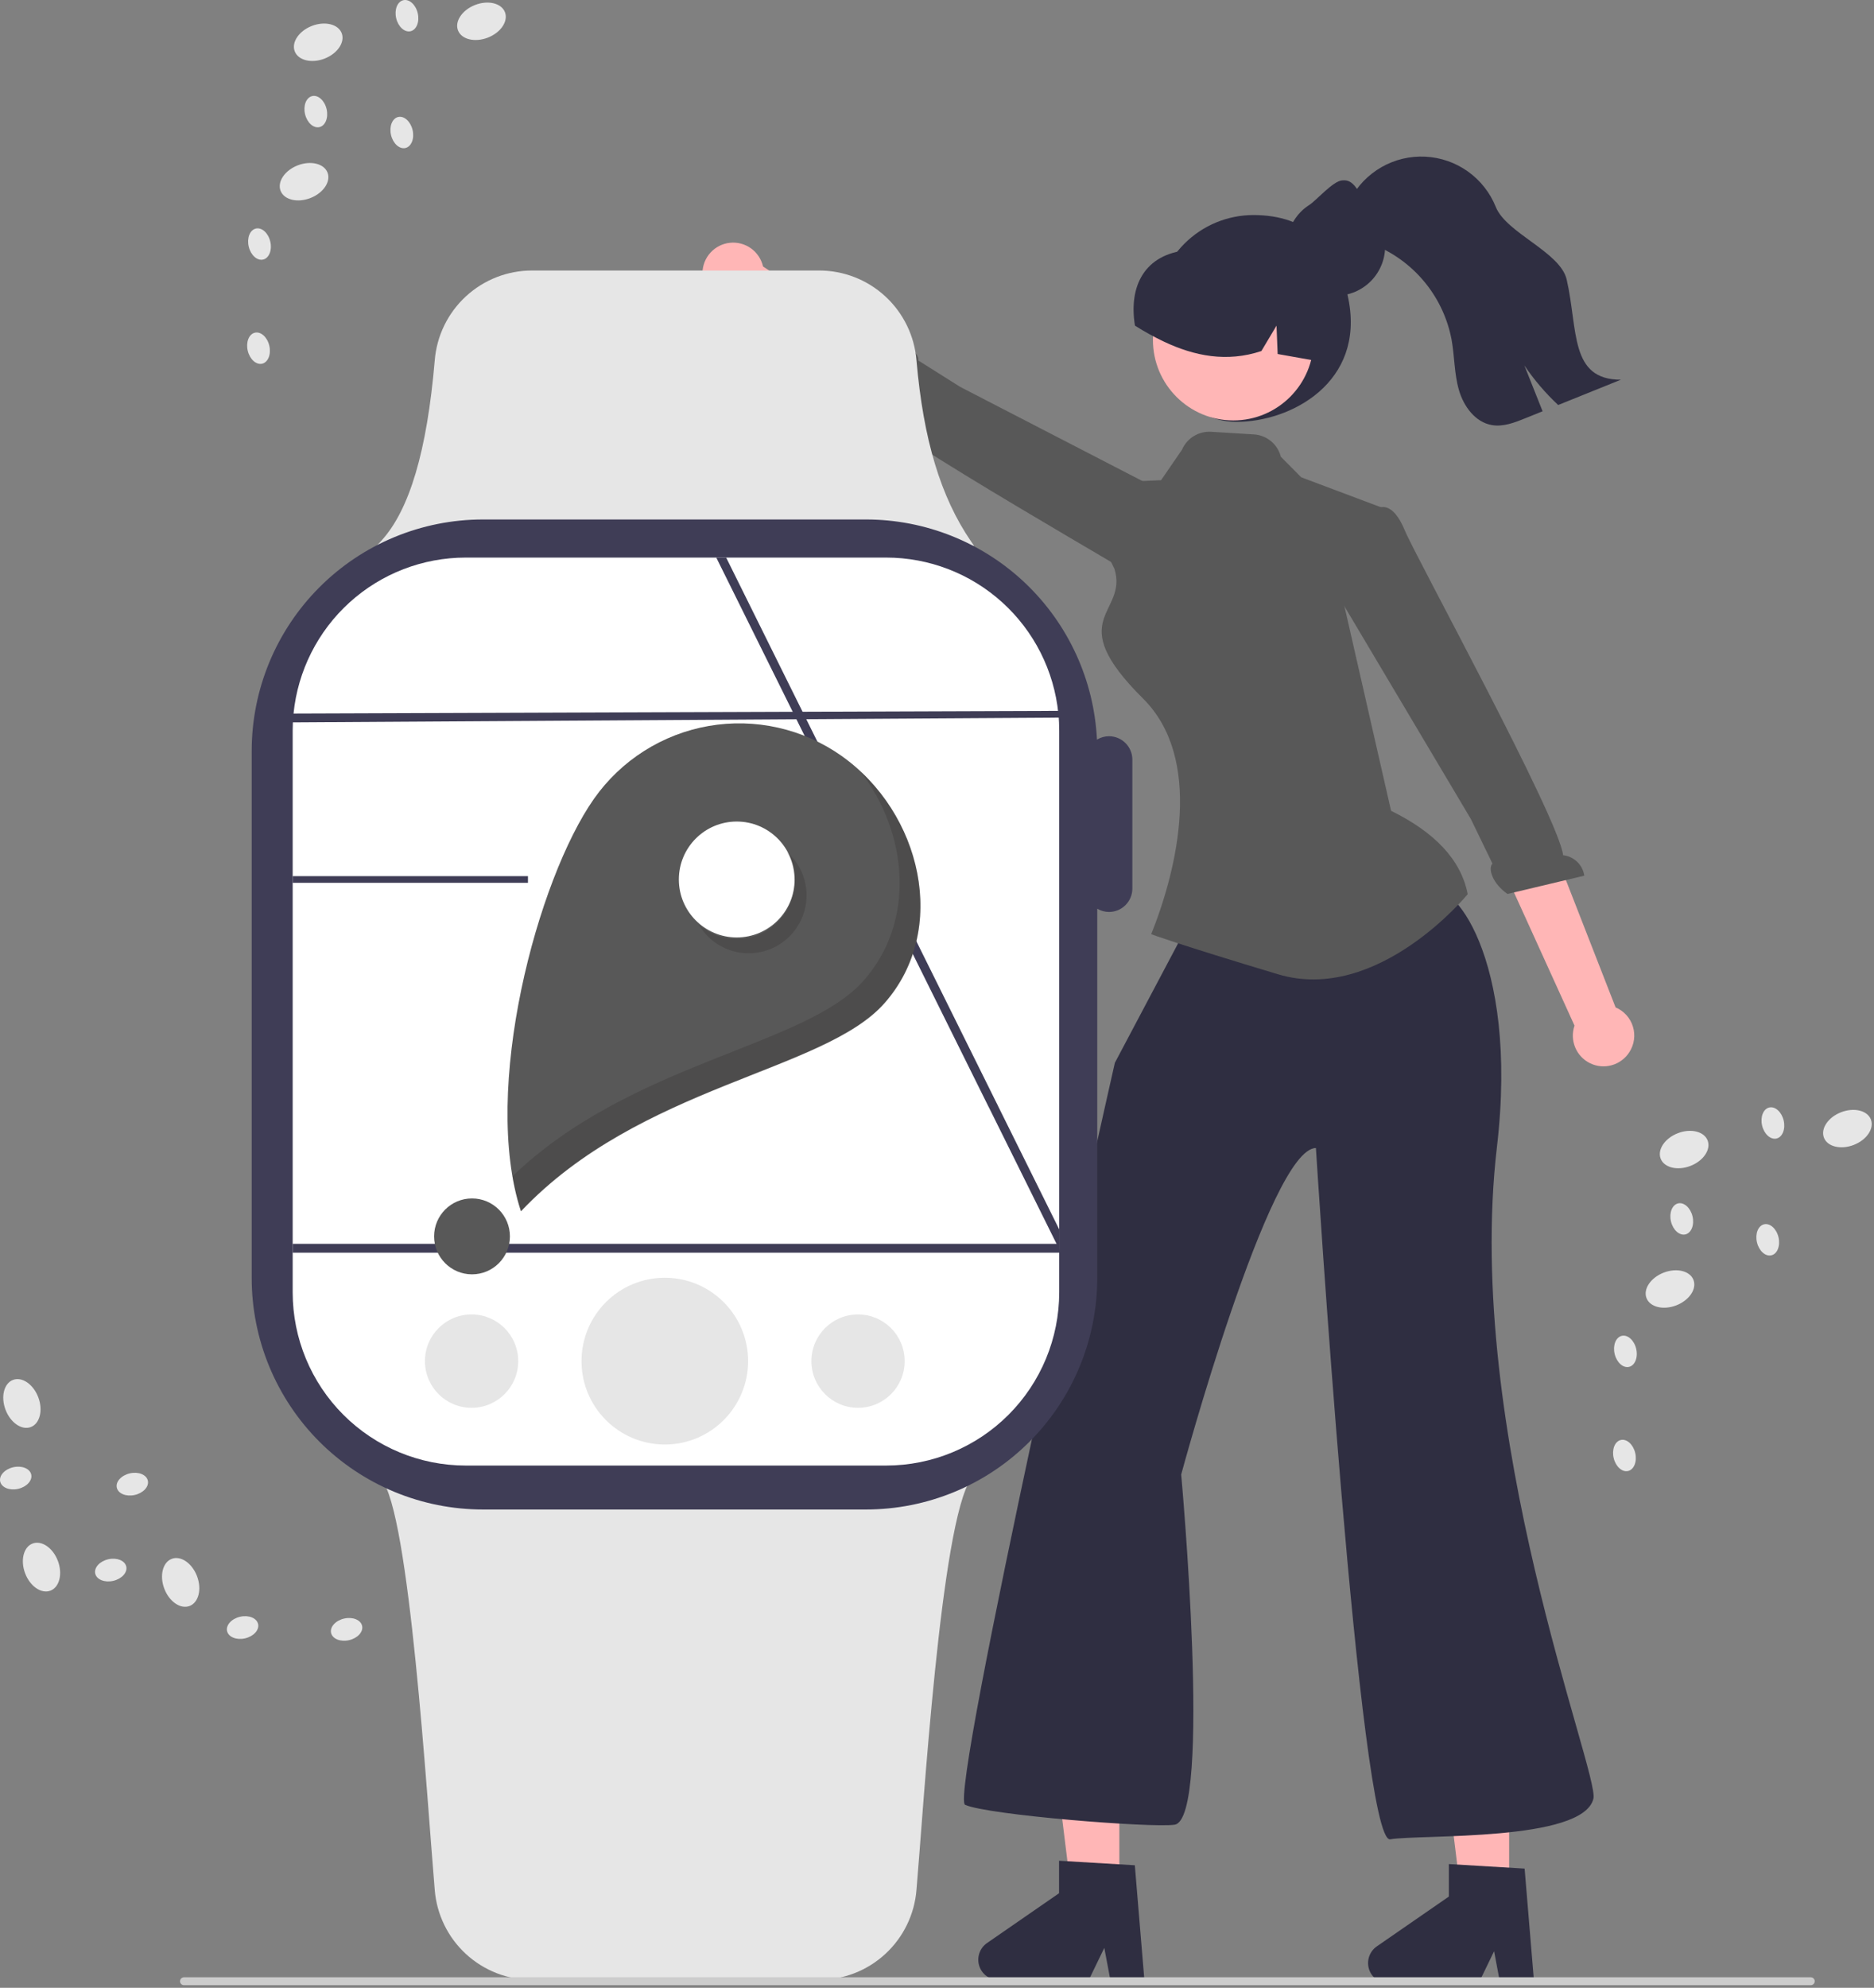 <svg width="597" height="633" viewBox="0 0 597 633" fill="none" xmlns="http://www.w3.org/2000/svg">
<rect x="0" y="0" width="597" height="633" fill="#808080" stroke="none"/>
<g clip-path="url(#clip0_2_2)">
<path d="M480.766 605.391H465.66L458.47 547.08H480.766V605.391Z" fill="#FFB6B6"/>
<path d="M488.74 631.584H477.906L475.972 621.349L471.019 631.584H442.286C440.908 631.584 439.567 631.144 438.457 630.327C437.348 629.51 436.529 628.36 436.119 627.044C435.709 625.728 435.73 624.316 436.179 623.013C436.628 621.71 437.482 620.585 438.615 619.802L461.561 603.943V593.595L485.697 595.037L488.74 631.584Z" fill="#2F2E41"/>
<path d="M356.592 604.329H341.485L334.295 546.018H356.592V604.329Z" fill="#FFB6B6"/>
<path d="M364.565 630.522H353.731L351.797 620.287L346.845 630.522H318.111C316.733 630.522 315.392 630.082 314.283 629.265C313.173 628.448 312.354 627.298 311.944 625.982C311.534 624.666 311.555 623.254 312.004 621.951C312.453 620.648 313.307 619.523 314.441 618.74L337.387 602.881V592.533L361.522 593.975L364.565 630.522Z" fill="#2F2E41"/>
<path d="M507.619 572.75C504.382 586.525 452.59 584.093 442.879 585.708C433.168 587.333 419.211 365.582 419.211 365.582C404.436 365.588 376.291 469.549 376.291 469.549C376.291 469.549 386.295 579.333 374.169 581.066C366.739 582.128 314.745 577.976 307.464 574.736C302.085 572.343 355.163 338.439 355.163 338.439L385.843 280.5L422.448 277.313H454.012L456.039 284.599C461.576 278.728 484.03 304.196 476.872 365.297C466.244 456.02 509.536 564.601 507.619 572.75Z" fill="#2F2E41"/>
<path d="M467.565 284.748C467.565 284.748 438.938 319.796 407.098 310.238C375.258 300.679 366.739 297.493 366.739 297.493C375.219 276.296 383.353 241.509 364.113 222.421C338.084 196.596 359.508 195.603 355.025 181.133L341.904 154.132L369.882 152.909L376.561 143.188C377.334 141.402 378.639 139.897 380.296 138.879C381.954 137.86 383.885 137.378 385.827 137.497L399.448 138.331C401.45 138.453 403.361 139.209 404.907 140.489C406.452 141.769 407.551 143.507 408.045 145.452L414.527 151.989L443.357 162.82L426.202 183.851L443.155 258.196C456.965 264.989 465.445 273.715 467.565 284.748Z" fill="#585858"/>
<path d="M519.064 335.053C519.837 333.86 520.339 332.511 520.535 331.103C520.73 329.695 520.615 328.261 520.197 326.902C519.779 325.543 519.068 324.292 518.115 323.238C517.162 322.183 515.989 321.351 514.679 320.799L482.53 238.473L465.918 248.139L501.593 326.598C500.812 328.861 500.889 331.332 501.807 333.542C502.725 335.753 504.422 337.549 506.576 338.591C508.729 339.634 511.19 339.849 513.492 339.197C515.794 338.545 517.776 337.07 519.064 335.053V335.053Z" fill="#FFB6B6"/>
<path d="M439.195 161.83C439.195 161.83 443.464 158.975 447.596 169.045C450.904 177.107 496.501 260.332 497.971 272.342C499.655 272.525 501.231 273.264 502.45 274.442C503.669 275.62 504.462 277.171 504.703 278.85L480.256 284.675C475.557 281.458 473.923 276.636 475.451 275.001L468.587 260.839L420.86 180.571L436.072 163.839L439.195 161.83Z" fill="#585858"/>
<path d="M223.783 86.929C223.758 88.351 224.045 89.761 224.623 91.059C225.202 92.358 226.058 93.514 227.131 94.446C228.204 95.378 229.469 96.063 230.835 96.453C232.201 96.843 233.637 96.928 235.04 96.703L305.846 149.542L314.833 132.545L243.079 84.853C242.545 82.52 241.174 80.464 239.226 79.074C237.278 77.685 234.888 77.059 232.51 77.315C230.131 77.571 227.929 78.691 226.321 80.463C224.712 82.235 223.809 84.536 223.783 86.929V86.929Z" fill="#FFB6B6"/>
<path d="M383.14 191.637C383.14 191.637 381.027 196.319 372.196 189.962C365.127 184.872 282.434 138.39 274.837 128.977C273.311 129.713 271.583 129.921 269.926 129.566C268.268 129.212 266.776 128.315 265.684 127.019L283.349 109.132C289.038 109.374 292.974 112.601 292.541 114.797L305.853 123.181L388.791 166.026L384.728 188.279L383.14 191.637Z" fill="#585858"/>
<path d="M368.192 99.628C368.192 116.831 376.792 134.337 393.983 134.337C411.174 134.337 434.892 121.877 429.556 95.178C426.185 78.309 416.51 68.48 399.319 68.48C391.064 68.48 383.147 71.761 377.309 77.603C371.472 83.444 368.192 91.367 368.192 99.628Z" fill="#2F2E41"/>
<path d="M392.895 133.886C407.037 133.886 418.501 122.414 418.501 108.262C418.501 94.111 407.037 82.638 392.895 82.638C378.753 82.638 367.289 94.111 367.289 108.262C367.289 122.414 378.753 133.886 392.895 133.886Z" fill="#FFB6B6"/>
<path d="M419.693 114.98C419.461 114.943 419.228 114.894 418.996 114.858C415.002 114.149 411.008 113.452 407.026 112.731L406.66 103.698L401.835 111.79C390.83 115.444 380.533 113.379 370.847 108.819C367.652 107.302 364.552 105.591 361.564 103.698C359.48 90.975 364.737 80.947 378.237 79.667C378.656 79.628 378.957 79.276 379.324 79.093C379.325 79.093 379.327 79.093 379.329 79.092C379.33 79.091 379.331 79.09 379.333 79.089C379.334 79.088 379.335 79.087 379.335 79.085C379.336 79.084 379.336 79.082 379.336 79.081C379.959 78.787 380.594 78.506 381.229 78.249C386.202 76.305 391.624 75.812 396.865 76.829C402.106 77.846 406.951 80.331 410.837 83.994C418.654 91.463 422.172 103.796 419.693 114.98Z" fill="#2F2E41"/>
<path d="M409.882 78.444V78.466C409.879 79.807 410.05 81.143 410.39 82.44C410.445 82.667 410.51 82.906 410.585 83.133V83.144C411.311 85.46 412.563 87.577 414.244 89.328C415.924 91.079 417.987 92.417 420.27 93.237C420.606 93.367 420.952 93.475 421.298 93.572C422.028 93.784 422.773 93.936 423.528 94.027C424.205 94.123 424.889 94.17 425.573 94.168C426.108 94.17 426.642 94.145 427.174 94.092C428.42 93.966 429.645 93.686 430.821 93.258C431.005 93.205 431.186 93.139 431.362 93.063C431.451 93.032 431.537 92.996 431.622 92.955C433.585 92.133 435.361 90.92 436.841 89.39C438.321 87.86 439.476 86.044 440.234 84.055C440.992 82.064 441.338 79.941 441.251 77.813C441.163 75.685 440.645 73.597 439.727 71.676L439.716 71.665C438.947 70.053 437.903 68.588 436.632 67.334C433.797 64.507 432.548 57.424 428.241 57.424C428.035 57.42 427.829 57.428 427.624 57.446C424.735 57.543 419.394 63.782 417.121 65.254C415.434 66.321 413.97 67.708 412.814 69.337C411.607 71.012 410.746 72.912 410.282 74.925C410.017 76.079 409.882 77.26 409.882 78.444Z" fill="#2F2E41"/>
<path d="M429.053 72.977C431.49 75.815 435.305 76.919 438.747 78.396C444.821 81.063 450.154 85.172 454.282 90.367C458.411 95.563 461.211 101.687 462.439 108.21C463.39 113.523 463.266 119.023 464.769 124.203C466.263 129.382 469.963 134.464 475.272 135.363C478.865 135.977 482.467 134.589 485.846 133.218C487.705 132.47 489.563 131.72 491.422 130.966C489.483 126.098 487.548 121.23 485.615 116.362C488.721 120.956 492.334 125.187 496.385 128.973C503.046 126.285 509.713 123.598 516.386 120.91C499.969 120.972 502.77 105.024 499.097 89.022C497.078 80.23 479.888 74.276 476.517 65.91C474.696 61.373 471.613 57.452 467.635 54.613C463.657 51.774 458.949 50.135 454.069 49.889C449.189 49.644 444.34 50.803 440.098 53.229C435.855 55.655 432.396 59.246 430.129 63.578C426.759 64.922 426.661 70.173 429.053 72.977Z" fill="#2F2E41"/>
<path d="M310.308 173.817H120.004L121.439 172.253C130.448 162.437 136.024 143.66 138.488 114.85C139.095 107.021 142.637 99.712 148.404 94.387C154.171 89.062 161.736 86.117 169.583 86.14H260.877C268.715 86.121 276.271 89.063 282.035 94.378C287.799 99.694 291.346 106.99 291.966 114.81C294.157 139.973 299.668 158.259 309.309 172.358L310.308 173.817Z" fill="#E6E6E6"/>
<path d="M260.877 630.453H169.583C161.736 630.476 154.171 627.53 148.404 622.206C142.637 616.882 139.095 609.572 138.488 601.744C136.024 572.933 130.448 480.873 121.439 471.056L120.004 469.493H310.308L309.309 470.952C299.668 485.051 294.157 576.62 291.966 601.782C291.346 609.601 287.799 616.898 282.036 622.214C276.272 627.529 268.715 630.472 260.877 630.453Z" fill="#E6E6E6"/>
<path d="M353.279 234.444C351.931 234.45 350.61 234.825 349.46 235.529C348.533 216.626 340.377 198.804 326.681 185.753C312.984 172.702 294.797 165.423 275.884 165.422H153.849C134.311 165.422 115.574 173.189 101.759 187.014C87.944 200.839 80.182 219.59 80.182 239.141V406.967C80.182 416.648 82.088 426.234 85.79 435.178C89.492 444.122 94.918 452.248 101.759 459.094C108.599 465.939 116.72 471.369 125.658 475.074C134.596 478.779 144.175 480.686 153.849 480.686H275.884C285.558 480.686 295.138 478.779 304.075 475.074C313.013 471.369 321.134 465.939 327.975 459.094C334.815 452.248 340.242 444.122 343.944 435.178C347.646 426.234 349.551 416.648 349.551 406.967V289.373C350.68 290.044 351.967 290.401 353.279 290.408C355.257 290.408 357.154 289.622 358.552 288.223C359.95 286.823 360.736 284.925 360.736 282.946V241.906C360.736 240.926 360.543 239.956 360.168 239.051C359.794 238.145 359.244 237.323 358.552 236.63C357.86 235.937 357.038 235.387 356.133 235.012C355.228 234.637 354.259 234.444 353.279 234.444Z" fill="#3F3D56"/>
<path d="M337.372 230.04C337.33 229.095 337.256 228.161 337.16 227.226C335.795 213.622 329.433 201.009 319.305 191.832C309.177 182.654 296.006 177.566 282.343 177.553H148.33C134.666 177.564 121.494 182.652 111.366 191.83C101.238 201.007 94.876 213.621 93.512 227.226C93.417 228.161 93.343 229.095 93.3 230.04C93.258 230.922 93.237 231.803 93.237 232.685V411.559C93.251 426.177 99.059 440.192 109.388 450.528C119.717 460.864 133.722 466.677 148.33 466.692H282.343C296.95 466.676 310.954 460.862 321.282 450.526C331.611 440.19 337.42 426.176 337.436 411.559V232.685C337.436 231.803 337.415 230.922 337.372 230.04Z" fill="white"/>
<path d="M337.436 391.487V397.817L336.587 396.096L314.968 352.498L314.946 352.487L254.207 230.041V230.03L252.806 227.226V227.205L228.183 177.553H231.335L255.947 227.205L255.969 227.226L257.359 230.03V230.041L316.549 349.375V349.386L317.95 352.19V352.211L337.436 391.487Z" fill="#3F3D56"/>
<path d="M346.574 228.458L92.621 230.04V227.226L345.513 226.334C346.277 227.258 345.852 227.513 346.574 228.458Z" fill="#3F3D56"/>
<path d="M337.977 398.911H93.236V396.096H337.436V397.817L337.977 398.911Z" fill="#3F3D56"/>
<path d="M268.027 240.662C261.956 236.384 255.103 233.344 247.858 231.716C240.613 230.088 233.119 229.904 225.803 231.175C218.487 232.445 211.493 235.145 205.22 239.121C198.947 243.096 193.518 248.269 189.242 254.345C171.262 279.894 153.22 346.892 165.956 385.704C203.943 345.55 262.303 341.378 281.7 319.503C302.426 296.129 293.559 258.655 268.027 240.662Z" fill="#585858"/>
<path d="M234.702 298.518C244.886 298.518 253.142 290.256 253.142 280.064C253.142 269.873 244.886 261.611 234.702 261.611C224.518 261.611 216.262 269.873 216.262 280.064C216.262 290.256 224.518 298.518 234.702 298.518Z" fill="white"/>
<path d="M150.367 405.801C157.038 405.801 162.445 400.389 162.445 393.714C162.445 387.039 157.038 381.628 150.367 381.628C143.697 381.628 138.289 387.039 138.289 393.714C138.289 400.389 143.697 405.801 150.367 405.801Z" fill="#585858"/>
<path opacity="0.2" d="M254.431 275.806C256.897 280.033 257.584 285.066 256.341 289.8C255.099 294.533 252.028 298.579 247.805 301.046C243.581 303.514 238.551 304.202 233.821 302.958C229.091 301.715 225.048 298.642 222.583 294.415C225.874 297.305 230.086 298.928 234.464 298.994C238.842 299.06 243.1 297.565 246.478 294.776C249.855 291.987 252.129 288.086 252.895 283.772C253.661 279.458 252.867 275.012 250.657 271.23C252.153 272.541 253.428 274.087 254.431 275.806Z" fill="#231F20"/>
<path opacity="0.2" d="M281.735 319.59C262.338 341.465 203.978 345.637 165.991 385.791C164.805 382.119 163.892 378.364 163.26 374.557C201.229 338.053 256.34 333.44 275.081 312.305C291.854 293.389 289.243 265.24 274.105 245.653C294.866 264.912 300.728 298.17 281.735 319.59Z" fill="#231F20"/>
<path d="M57.355 630.906C57.355 631.072 57.387 631.237 57.45 631.39C57.513 631.544 57.606 631.683 57.724 631.801C57.841 631.918 57.981 632.011 58.134 632.075C58.288 632.138 58.452 632.17 58.618 632.17H576.851C577.186 632.17 577.507 632.037 577.744 631.8C577.981 631.563 578.114 631.241 578.114 630.906C578.114 630.571 577.981 630.249 577.744 630.012C577.507 629.775 577.186 629.642 576.851 629.642H58.618C58.452 629.642 58.288 629.674 58.134 629.737C57.981 629.801 57.841 629.894 57.724 630.011C57.606 630.129 57.513 630.268 57.45 630.422C57.387 630.575 57.355 630.74 57.355 630.906Z" fill="#CCCCCC"/>
<path d="M538.532 371.272C542.662 369.672 545.109 366.044 543.997 363.168C542.885 360.293 538.634 359.259 534.504 360.859C530.373 362.459 527.926 366.087 529.039 368.963C530.151 371.838 534.401 372.872 538.532 371.272Z" fill="#E6E6E6"/>
<path d="M590.545 364.593C594.676 362.993 597.123 359.365 596.01 356.489C594.898 353.614 590.648 352.58 586.517 354.18C582.386 355.78 579.939 359.408 581.052 362.284C582.164 365.16 586.414 366.193 590.545 364.593Z" fill="#E6E6E6"/>
<path d="M534.021 415.676C538.152 414.075 540.599 410.447 539.486 407.572C538.374 404.696 534.124 403.662 529.993 405.262C525.862 406.862 523.416 410.491 524.528 413.366C525.64 416.242 529.891 417.276 534.021 415.676Z" fill="#E6E6E6"/>
<path d="M518.976 435.262C520.871 434.813 521.884 432.239 521.239 429.513C520.595 426.787 518.536 424.941 516.641 425.39C514.746 425.839 513.732 428.413 514.377 431.139C515.022 433.865 517.081 435.711 518.976 435.262Z" fill="#E6E6E6"/>
<path d="M518.666 468.423C520.561 467.974 521.575 465.4 520.93 462.674C520.285 459.948 518.226 458.102 516.331 458.551C514.436 459 513.423 461.574 514.067 464.3C514.712 467.026 516.771 468.872 518.666 468.423Z" fill="#E6E6E6"/>
<path d="M564.313 399.739C566.208 399.29 567.221 396.717 566.576 393.991C565.932 391.265 563.873 389.419 561.978 389.867C560.083 390.316 559.069 392.89 559.714 395.616C560.359 398.342 562.418 400.188 564.313 399.739Z" fill="#E6E6E6"/>
<path d="M536.921 393.083C538.816 392.634 539.829 390.06 539.185 387.334C538.54 384.608 536.481 382.762 534.586 383.211C532.691 383.66 531.677 386.234 532.322 388.96C532.967 391.686 535.026 393.532 536.921 393.083Z" fill="#E6E6E6"/>
<path d="M565.954 362.547C567.849 362.099 568.863 359.525 568.218 356.799C567.573 354.073 565.514 352.227 563.619 352.676C561.724 353.125 560.711 355.698 561.355 358.424C562 361.15 564.059 362.996 565.954 362.547Z" fill="#E6E6E6"/>
<path d="M16.054 506.534C18.936 505.444 20.004 501.2 18.439 497.053C16.874 492.906 13.269 490.428 10.386 491.518C7.504 492.607 6.436 496.852 8.001 500.998C9.566 505.145 13.171 507.623 16.054 506.534Z" fill="#E6E6E6"/>
<path d="M9.809 454.435C12.692 453.346 13.76 449.101 12.195 444.955C10.63 440.808 7.024 438.33 4.142 439.419C1.259 440.509 0.191 444.753 1.756 448.9C3.321 453.047 6.927 455.525 9.809 454.435Z" fill="#E6E6E6"/>
<path d="M60.387 511.412C63.27 510.322 64.338 506.078 62.773 501.931C61.208 497.785 57.602 495.306 54.72 496.396C51.837 497.485 50.769 501.73 52.334 505.876C53.899 510.023 57.505 512.501 60.387 511.412Z" fill="#E6E6E6"/>
<path d="M78.063 521.716C80.793 521.093 82.654 519.048 82.221 517.148C81.788 515.248 79.225 514.213 76.495 514.835C73.766 515.458 71.905 517.503 72.338 519.403C72.77 521.303 75.334 522.339 78.063 521.716Z" fill="#E6E6E6"/>
<path d="M111.197 522.298C113.926 521.675 115.788 519.63 115.355 517.73C114.922 515.83 112.358 514.794 109.629 515.417C106.9 516.04 105.038 518.085 105.471 519.985C105.904 521.885 108.468 522.921 111.197 522.298Z" fill="#E6E6E6"/>
<path d="M42.939 476.057C45.668 475.434 47.53 473.389 47.097 471.489C46.664 469.589 44.1 468.553 41.371 469.176C38.642 469.799 36.78 471.844 37.213 473.744C37.646 475.644 40.21 476.679 42.939 476.057Z" fill="#E6E6E6"/>
<path d="M36.063 503.412C38.792 502.789 40.654 500.744 40.221 498.844C39.788 496.944 37.224 495.909 34.495 496.532C31.765 497.154 29.904 499.199 30.337 501.099C30.77 502.999 33.333 504.035 36.063 503.412Z" fill="#E6E6E6"/>
<path d="M5.788 474.109C8.518 473.486 10.379 471.441 9.946 469.541C9.513 467.641 6.95 466.605 4.22 467.228C1.491 467.851 -0.37 469.896 0.063 471.796C0.495 473.696 3.059 474.731 5.788 474.109Z" fill="#E6E6E6"/>
<path d="M103.39 18.664C107.52 17.064 109.967 13.435 108.855 10.56C107.742 7.684 103.492 6.65 99.361 8.251C95.231 9.851 92.784 13.479 93.896 16.354C95.009 19.23 99.259 20.264 103.39 18.664Z" fill="#E6E6E6"/>
<path d="M155.398 11.987C159.529 10.387 161.976 6.759 160.863 3.884C159.751 1.008 155.501 -0.026 151.37 1.574C147.239 3.174 144.792 6.802 145.905 9.678C147.017 12.553 151.267 13.588 155.398 11.987Z" fill="#E6E6E6"/>
<path d="M98.879 63.067C103.01 61.467 105.457 57.839 104.344 54.963C103.232 52.088 98.982 51.054 94.851 52.654C90.72 54.254 88.273 57.882 89.386 60.758C90.498 63.633 94.748 64.667 98.879 63.067Z" fill="#E6E6E6"/>
<path d="M83.833 82.654C85.728 82.205 86.742 79.631 86.097 76.905C85.452 74.179 83.393 72.333 81.498 72.782C79.603 73.231 78.59 75.805 79.235 78.531C79.879 81.257 81.938 83.103 83.833 82.654Z" fill="#E6E6E6"/>
<path d="M83.524 115.814C85.419 115.365 86.432 112.792 85.788 110.066C85.143 107.34 83.084 105.494 81.189 105.943C79.294 106.391 78.28 108.965 78.925 111.691C79.57 114.417 81.629 116.263 83.524 115.814Z" fill="#E6E6E6"/>
<path d="M129.17 47.131C131.065 46.682 132.079 44.108 131.434 41.382C130.789 38.656 128.73 36.81 126.835 37.259C124.94 37.708 123.927 40.282 124.572 43.008C125.216 45.734 127.275 47.58 129.17 47.131Z" fill="#E6E6E6"/>
<path d="M101.779 40.474C103.674 40.026 104.687 37.452 104.042 34.726C103.398 32 101.339 30.154 99.444 30.603C97.549 31.052 96.535 33.625 97.18 36.351C97.825 39.077 99.884 40.923 101.779 40.474Z" fill="#E6E6E6"/>
<path d="M130.812 9.939C132.707 9.49 133.72 6.916 133.076 4.19C132.431 1.464 130.372 -0.382 128.477 0.067C126.582 0.516 125.568 3.09 126.213 5.816C126.858 8.542 128.917 10.388 130.812 9.939Z" fill="#E6E6E6"/>
<path d="M211.786 459.99C226.44 459.99 238.319 448.102 238.319 433.438C238.319 418.774 226.44 406.886 211.786 406.886C197.132 406.886 185.253 418.774 185.253 433.438C185.253 448.102 197.132 459.99 211.786 459.99Z" fill="#E6E6E6"/>
<path d="M150.229 448.307C158.436 448.307 165.088 441.65 165.088 433.438C165.088 425.226 158.436 418.569 150.229 418.569C142.023 418.569 135.371 425.226 135.371 433.438C135.371 441.65 142.023 448.307 150.229 448.307Z" fill="#E6E6E6"/>
<path d="M273.343 448.307C281.549 448.307 288.201 441.65 288.201 433.438C288.201 425.226 281.549 418.569 273.343 418.569C265.137 418.569 258.484 425.226 258.484 433.438C258.484 441.65 265.137 448.307 273.343 448.307Z" fill="#E6E6E6"/>
<path d="M168.192 279.002H93.236V281.126H168.192V279.002Z" fill="#3F3D56"/>
</g>
<defs>
<clipPath id="clip0_2_2">
<rect width="596.274" height="632.17" fill="white"/>
</clipPath>
</defs>
</svg>
